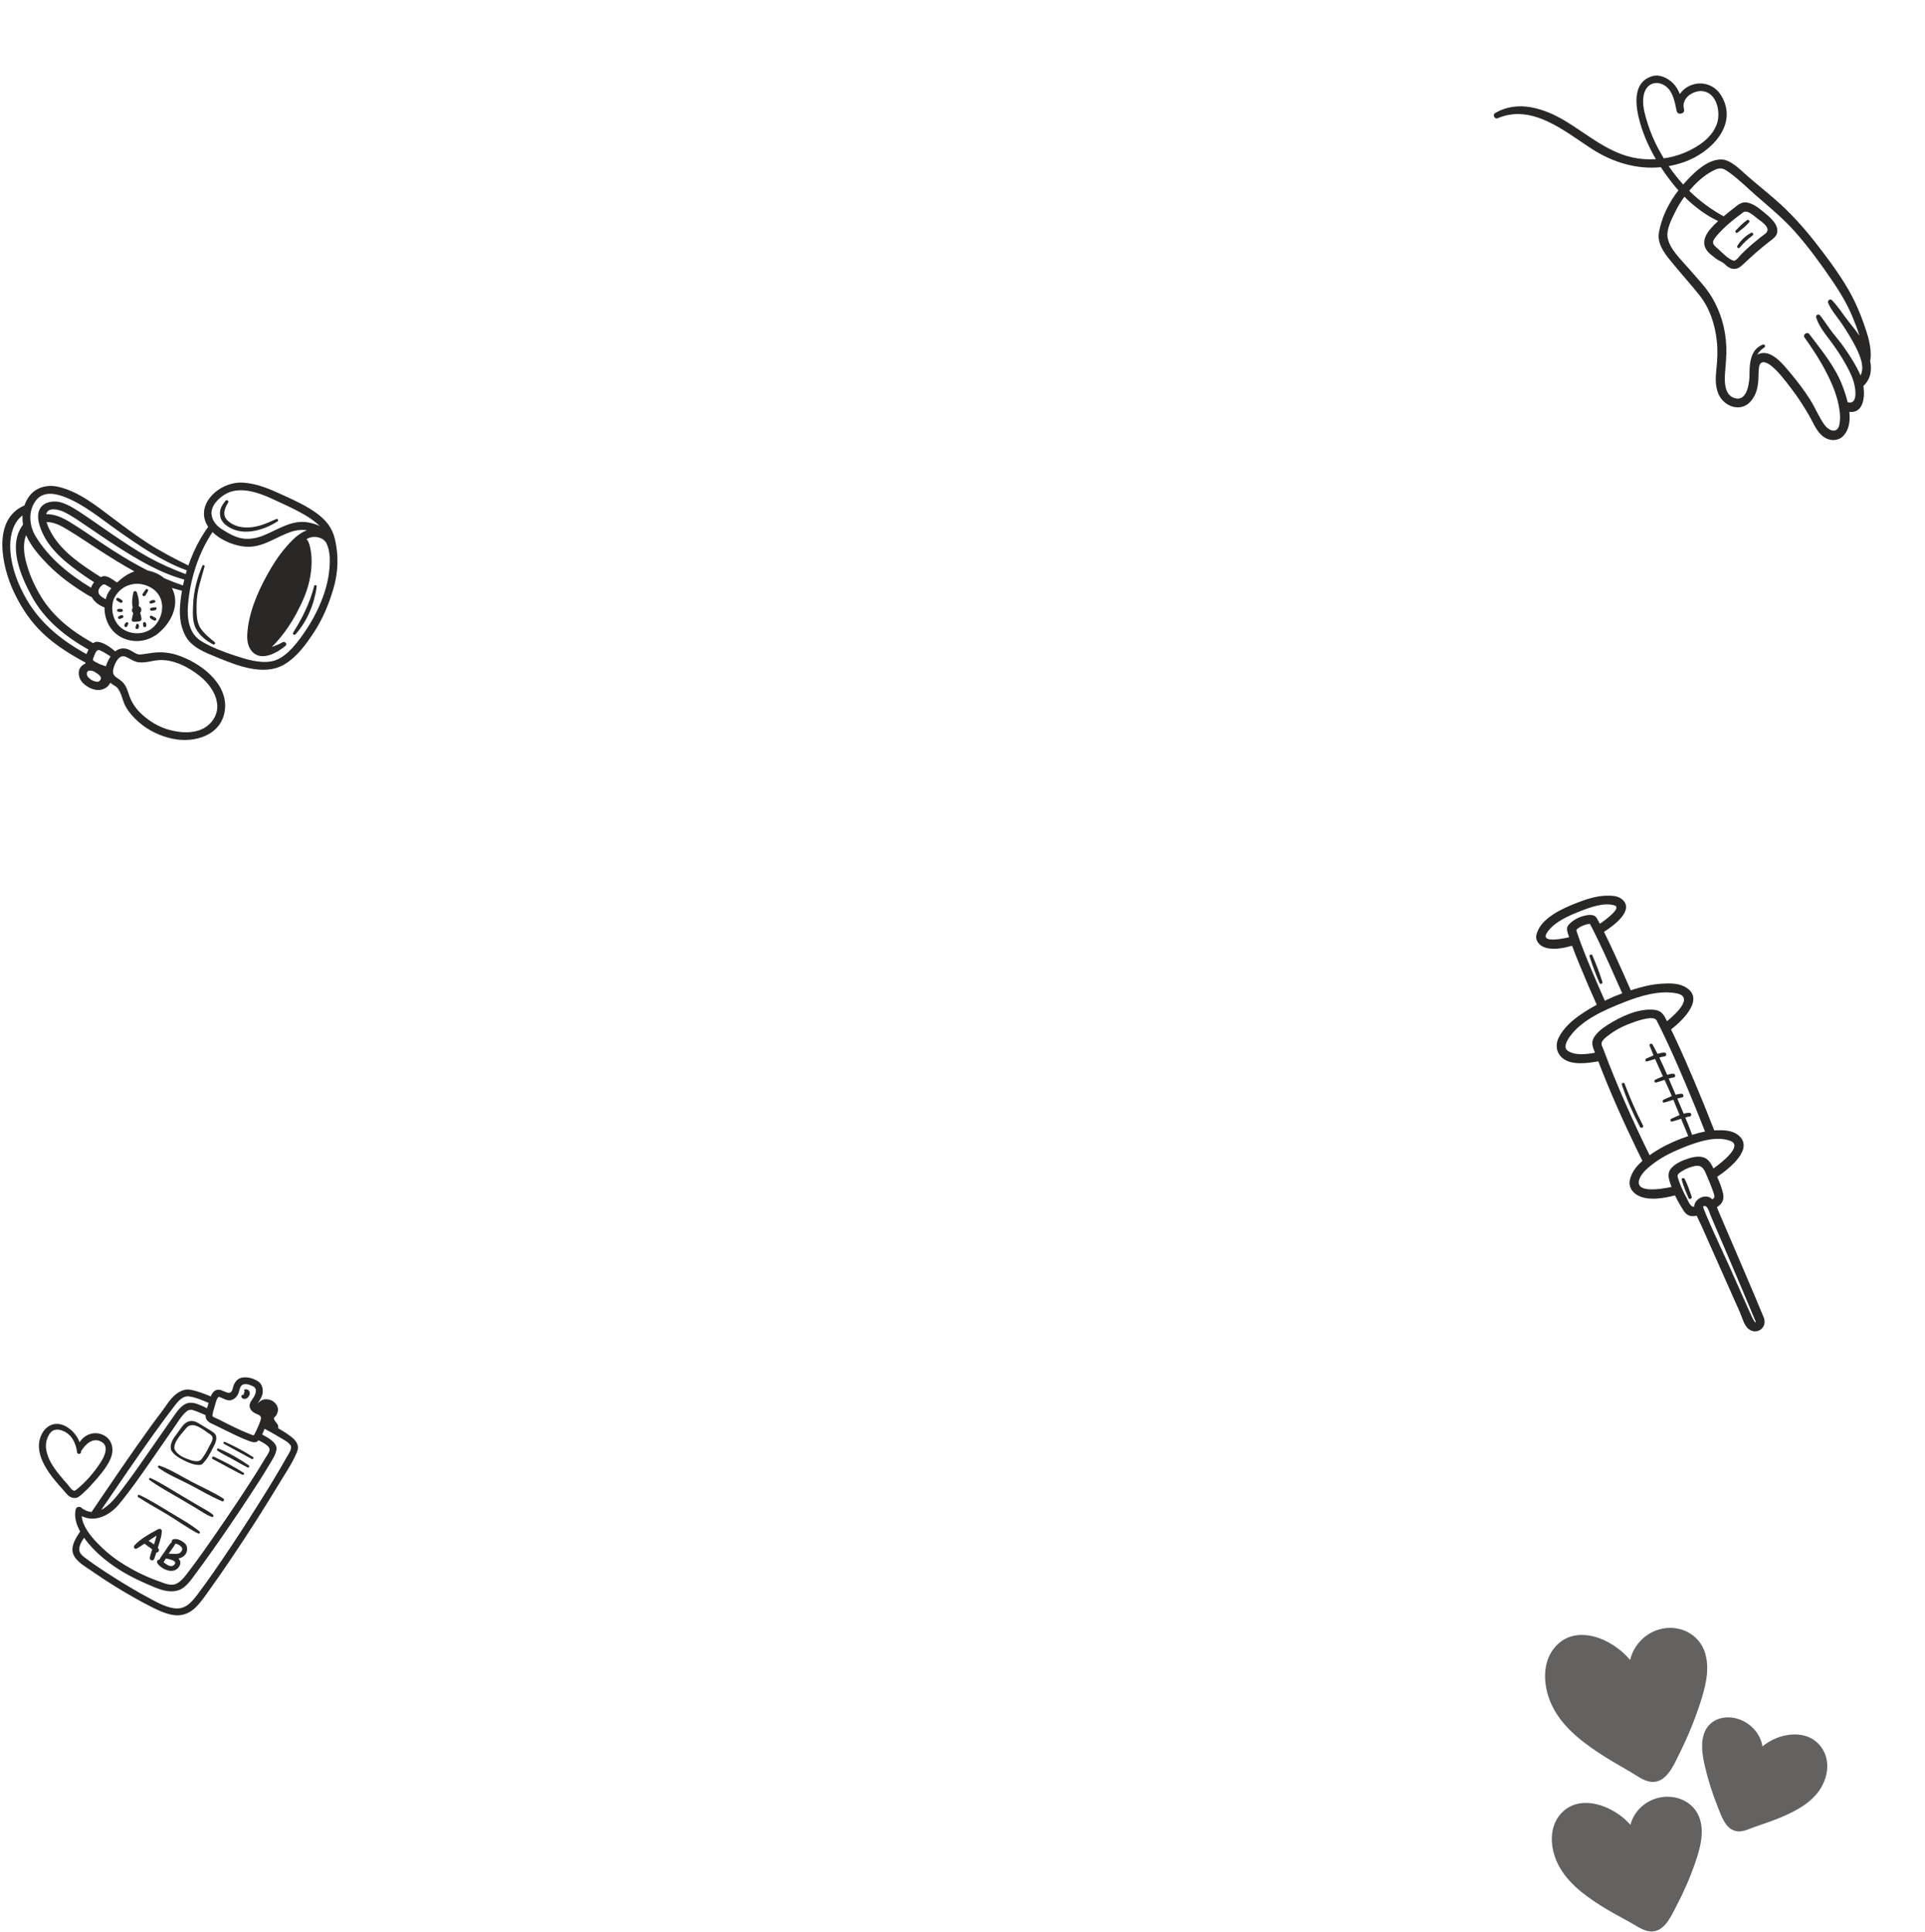<svg width="1140" height="1144" viewBox="0 0 1140 1144" fill="none" xmlns="http://www.w3.org/2000/svg">
<path d="M1078.72 1034.86C1070.42 1023.11 1053.21 1026.2 1043.75 1034.22C1042.8 1028.05 1038.49 1022.12 1032.15 1019.06C1023.4 1014.83 1013.21 1017.2 1009.65 1025.35C1006.77 1031.94 1008.2 1039.81 1009.88 1046.91C1011.72 1054.63 1014.19 1062.33 1017.19 1069.81C1018.95 1074.22 1021.15 1081.35 1026.12 1083.68C1030.73 1085.85 1034.96 1083.32 1038.95 1081.94C1044.23 1080.12 1049.52 1078.37 1054.63 1076.22C1063.98 1072.28 1073.25 1067.3 1078.4 1058.73C1082.49 1051.93 1084.02 1042.38 1078.72 1034.86Z" fill="#292827" fill-opacity="0.73"/>
<path d="M980.94 1064.96C973.133 1067.29 967.385 1073.45 965.569 1080.63C955.356 1069.06 935.465 1061.74 924.366 1074.04C917.268 1081.9 917.993 1093.63 922.028 1102.61C927.112 1113.92 937.457 1121.82 948.001 1128.49C953.776 1132.14 959.8 1135.33 965.804 1138.62C970.347 1141.11 975.033 1145.02 980.696 1143.4C986.808 1141.66 990.2 1133.61 992.779 1128.72C997.156 1120.42 1000.94 1111.74 1003.97 1102.91C1006.76 1094.79 1009.33 1085.69 1006.69 1077.21C1003.43 1066.73 991.711 1061.76 980.94 1064.96Z" fill="#292827" fill-opacity="0.73"/>
<path d="M1009.83 979.103C1006.3 967.122 993.631 961.435 981.984 965.102C973.54 967.759 967.326 974.807 965.362 983.014C954.316 969.785 932.805 961.418 920.803 975.474C913.127 984.463 913.911 997.877 918.274 1008.14C923.773 1021.08 934.96 1030.11 946.363 1037.73C952.608 1041.9 959.122 1045.56 965.615 1049.32C970.527 1052.16 975.596 1056.64 981.719 1054.79C988.33 1052.79 991.998 1043.59 994.786 1038C999.52 1028.5 1003.61 1018.58 1006.89 1008.49C1009.91 999.201 1012.69 988.798 1009.83 979.103Z" fill="#292827" fill-opacity="0.73"/>
<path d="M943.311 550.443C944.411 552.575 945.455 554.735 946.492 556.897C948.839 561.785 951.094 566.719 953.331 571.66C955.823 577.164 958.283 582.683 960.707 588.217C957.21 589.512 953.763 590.972 950.389 592.591C947.725 586.645 945.129 580.667 942.601 574.663C940.375 569.373 938.213 564.054 936.199 558.679C935.409 556.571 934.66 554.446 933.966 552.303C933.42 550.615 933.326 550.639 934.803 549.557C936.572 548.26 938.866 547.501 940.993 547.112C941.633 546.995 941.43 546.931 941.978 547.92C942.438 548.753 942.875 549.598 943.311 550.443ZM992.768 588.223C1003.32 590.236 992.801 600.197 987.204 604.747C986.928 604.196 986.66 603.64 986.38 603.09C984.676 599.736 982.927 598.224 979.062 597.933C969.832 597.236 959.76 602.068 952.179 606.847C949.115 608.778 945.944 611.183 943.992 614.291C942.06 617.369 943.349 620.384 944.586 623.431C939.294 624.367 932.714 625.197 928.396 622.209C925.563 620.249 928.148 615.988 929.518 614.045C936.721 603.824 950.585 597.914 961.771 593.522C971.203 589.818 982.524 586.27 992.768 588.223ZM998.581 642.654C1002.42 651.745 1006.16 660.889 1009.73 670.091C1007.15 670.571 1004.6 671.239 1002.1 672.025C1000.83 668.577 999.463 665.155 998.05 661.751C998.908 661.517 999.771 661.318 1000.64 661.179C1002.11 660.945 1001.75 658.901 1000.33 658.951C999.279 658.987 998.198 659.204 997.114 659.512C995.85 656.511 994.563 653.523 993.278 650.54C994.185 650.289 995.098 650.073 996.021 649.927C997.485 649.694 997.129 647.648 995.709 647.699C994.601 647.737 993.46 647.976 992.318 648.31C992.167 647.962 992.016 647.612 991.867 647.263C990.656 644.438 989.458 641.579 988.243 638.719C989.203 638.448 990.17 638.213 991.148 638.058C992.612 637.825 992.256 635.78 990.836 635.829C989.679 635.87 988.485 636.126 987.292 636.486C985.817 633.053 984.296 629.636 982.676 626.28C983.72 625.978 984.77 625.715 985.833 625.546C987.297 625.312 986.941 623.267 985.521 623.317C984.239 623.362 982.912 623.661 981.59 624.087C980.659 622.233 979.703 620.396 978.689 618.601C978.1 617.561 976.502 618.171 976.944 619.336C977.665 621.226 978.437 623.1 979.231 624.967C977.728 625.59 976.27 626.286 974.936 626.883C974.066 627.271 974.411 628.795 975.394 628.546C976.985 628.143 978.56 627.6 980.137 627.077C981.646 630.526 983.23 633.949 984.811 637.371C983.215 638.02 981.663 638.765 980.25 639.395C979.381 639.784 979.724 641.307 980.709 641.058C982.411 640.626 984.095 640.036 985.784 639.478C986.905 641.917 988.014 644.357 989.075 646.809C989.404 647.568 989.724 648.33 990.048 649.091C988.324 649.772 986.644 650.585 985.124 651.264C984.254 651.652 984.598 653.175 985.582 652.926C987.385 652.469 989.168 651.835 990.959 651.25C992.219 654.271 993.451 657.304 994.679 660.34C992.951 661.021 991.268 661.836 989.745 662.516C988.875 662.905 989.219 664.428 990.203 664.179C991.999 663.723 993.774 663.093 995.558 662.509C996.947 665.943 998.344 669.373 999.789 672.781C998.404 673.255 997.031 673.748 995.685 674.259C989.118 676.752 982.67 679.982 976.929 684.102C971.828 673.913 967.07 663.541 962.476 653.118C957.883 642.693 953.553 632.15 949.579 621.473C948.797 619.371 947.721 618.129 949.127 616.243C950.31 614.658 952.061 613.447 953.638 612.291C957.995 609.098 963.007 606.848 968.093 605.102C970.34 604.331 979.477 601.221 981.032 604.236C983.175 608.39 985.197 612.606 987.18 616.837C991.173 625.356 994.918 633.989 998.581 642.654ZM1024.8 675.659C1032.03 678.485 1020.58 687.753 1014.71 691.951C1013.71 689.78 1012.51 687.626 1010.6 686.266C1007.75 684.235 1003.47 684.945 1000.38 685.887C996.674 687.019 991.677 689.068 989.338 692.309C987.012 695.53 988.558 698.907 989.678 702.312C989.742 702.503 989.816 702.693 989.882 702.885C982.659 704.44 967.435 706.691 971.045 697.852C972.607 694.03 976.418 691.103 979.609 688.716C985.091 684.617 991.422 681.687 997.759 679.18C1005.5 676.117 1016.52 672.419 1024.8 675.659ZM1013.82 703.684C1014.21 704.712 1014.57 705.749 1014.92 706.789C1015.56 708.688 1015.37 709.366 1014.11 710.273C1013.93 710.092 1013.74 709.917 1013.54 709.754C1009.64 706.642 1003.35 710.115 1003.28 714.689C1000.89 714.722 999.836 711.227 998.761 709.299C997.137 706.385 995.749 703.368 994.6 700.237C994.183 699.102 993.787 697.893 993.475 696.723C993.047 695.12 996.068 693.573 996.957 693.048C998.977 691.857 1001.26 691.023 1003.54 690.535C1008.64 689.447 1009.59 693.522 1011.3 697.441C1012.2 699.497 1013.03 701.586 1013.82 703.684ZM1012.95 719.592C1014.24 722.617 1015.54 725.643 1016.83 728.669C1019.35 734.536 1021.85 740.406 1024.36 746.279C1029.47 758.275 1034.61 770.263 1039.6 782.316C1040.16 784.953 1037.92 780.776 1037.65 780.181C1037.03 778.838 1036.43 777.491 1035.82 776.146C1034.4 773.004 1033 769.856 1031.6 766.71C1029.01 760.891 1026.41 755.071 1023.83 749.249C1022.49 746.242 1007.83 714.906 1008.64 714.445C1011.17 713.021 1012.29 718.052 1012.95 719.592ZM916.168 552.267C920.552 545.624 929.888 541.912 936.952 539.164C942.439 537.029 950.156 534.345 956.117 536.164C960.472 537.493 951.701 544.127 947.473 547.041C946.864 545.906 946.242 544.78 945.583 543.672C944.051 541.092 940.495 541.745 938.097 542.343C934.603 543.215 931.218 545.06 928.849 547.793C927.197 549.7 928.401 552.332 929.045 554.377C929.112 554.589 929.185 554.8 929.253 555.013C924.238 556.197 912.107 558.42 916.168 552.267ZM949.907 551.812C955.664 548.153 968.545 538.714 960.297 532.321C957.753 530.349 953.999 530.337 950.961 530.425C945.035 530.596 939.086 532.606 933.618 534.733C925.3 537.97 912.058 543.834 909.867 553.675C909.07 557.257 911.838 560.094 914.984 561.117C919.997 562.746 925.894 561.461 930.998 560.067C932.419 563.943 933.983 567.771 935.541 571.583C938.757 579.451 942.131 587.261 945.614 595.016C942.377 596.762 939.227 598.661 936.199 600.732C930.985 604.296 925.932 608.749 923.076 614.476C920.971 618.698 921.633 623.411 925.233 626.512C930.462 631.017 940.037 629.655 946.533 628.498C953.223 646.042 960.905 663.225 969.058 680.131C970.239 682.58 971.437 685.023 972.657 687.454C969.186 690.508 966.132 694.293 965.192 698.881C964.237 703.54 967.526 707.226 971.658 708.703C977.921 710.942 985.547 709.519 991.944 707.896C993.438 711.036 995.223 714.078 997.048 716.932C999.114 720.165 1001.57 720.65 1004.76 719.883C1005.75 722.16 1006.98 724.403 1007.93 726.547C1009.78 730.727 1011.63 734.906 1013.48 739.084C1017.27 747.644 1021.07 756.2 1024.88 764.751C1026.68 768.793 1028.48 772.835 1030.29 776.872C1031.62 779.829 1032.82 784.898 1035.45 786.98C1040.01 790.6 1046.26 786.824 1044.77 781.053C1044.76 781.051 1044.76 781.05 1044.76 781.049C1044.73 780.834 1044.68 780.613 1044.58 780.386C1037.51 763.294 1030.18 746.311 1022.88 729.315C1021.2 725.389 1019.51 721.463 1017.82 717.538C1017.46 716.684 1017.13 715.782 1016.78 714.889C1020.06 712.774 1021.23 710.347 1020.34 706.471C1019.6 703.22 1018.27 700.015 1016.91 696.913C1024.34 691.921 1039.47 679.833 1029.07 671.954C1025.66 669.37 1020.78 669.225 1016.71 669.316C1016.2 669.328 1015.7 669.372 1015.19 669.404C1011.45 659.732 1007.53 650.132 1003.5 640.58C999.848 631.911 996.058 623.297 992.075 614.775C991.271 613.057 990.451 611.345 989.624 609.638C996.959 603.907 1010.19 590.908 997.59 584.253C993.585 582.136 988.403 582.256 984.028 582.53C977.828 582.919 971.686 584.479 965.759 586.443C962.595 579.21 959.373 572.001 956.074 564.827C954.069 560.465 952.035 556.116 949.907 551.812Z" fill="#292827"/>
<path d="M960.499 642.411C963.326 651.011 967.022 659.265 971.189 667.295C971.775 668.423 973.604 667.659 973.015 666.525C968.855 658.487 965.337 650.185 962.068 641.75C961.666 640.713 960.161 641.384 960.499 642.411Z" fill="#292827"/>
<path d="M941.379 566.497C943.056 571.747 945.019 577.069 947.257 582.107C947.737 583.187 949.257 582.495 948.917 581.408C947.271 576.147 945.235 570.853 943.027 565.802C942.557 564.728 941.034 565.417 941.379 566.497Z" fill="#292827"/>
<path d="M995.936 698.65C996.865 702.314 998.454 705.896 999.905 709.38C1000.42 710.622 1002.25 709.823 1001.81 708.578C1000.58 705.101 999.399 701.435 997.674 698.171C997.226 697.323 995.666 697.586 995.936 698.65Z" fill="#292827"/>
<path d="M169.675 863.112C168.623 865.015 167.536 866.897 166.441 868.775C160.512 878.943 154.245 888.919 147.9 898.832C140.844 909.859 133.628 920.79 126.139 931.528C123.082 935.911 119.968 940.257 116.734 944.51C113.079 949.315 109.452 953.31 102.957 952.372C97.478 951.582 92.075 948.359 87.281 945.793C80.685 942.263 74.264 938.4 67.933 934.418C62.276 930.861 56.68 927.179 51.312 923.2C49.356 921.749 46.855 920.078 46.921 917.366C46.976 915.075 48.395 912.725 49.789 910.653C50.325 911.409 50.872 912.137 51.42 912.825C55.487 917.933 60.415 922.363 65.681 926.197C72.09 930.864 79.156 934.62 86.418 937.767C92.305 940.318 99.524 943.967 105.989 941.602C110.521 939.943 113.537 934.983 116.311 931.292C119.471 927.086 122.533 922.805 125.571 918.51C132.863 908.199 139.964 897.75 146.916 887.206C151.326 880.518 155.704 873.795 159.793 866.904C161.34 864.298 163.192 861.559 163.702 858.545C164.426 854.275 158.584 851.326 155.225 849.498C155.695 848.488 156.11 847.458 156.525 846.516C156.582 846.385 156.642 846.249 156.701 846.115C159.79 847.76 162.85 849.456 165.837 851.283C167.774 852.466 170.821 853.938 172.071 855.941C173.277 857.876 170.662 861.329 169.675 863.112ZM48.442 897.825C56.241 901.767 65.043 897.348 70.497 890.761C76.786 883.164 82.457 875.037 88.113 866.966C92.936 860.083 97.626 853.106 102.464 846.233C104.851 842.841 107.05 838.857 110.171 836.097C111.623 834.813 112.932 834.571 114.662 835.159C117.078 835.98 119.424 837.037 121.784 838.024C121.728 838.917 121.845 839.795 122.334 840.627C123.418 842.468 125.903 843.237 127.731 844.164C129.752 845.187 131.79 846.178 133.828 847.166C138.128 849.251 142.448 851.467 146.936 853.12C148.622 853.719 151.188 854.823 152.757 853.296C152.878 853.178 152.986 853.045 153.1 852.918C155.467 854.134 159.566 856.141 159.65 858.322C159.711 859.895 157.674 862.506 156.88 863.869C154.566 867.84 152.102 871.723 149.626 875.594C142.949 886.037 136.022 896.322 128.987 906.525C122.924 915.317 116.818 924.113 110.258 932.544C108.559 934.727 106.759 936.828 104.184 937.968C100.951 939.4 96.813 937.386 93.806 936.32C85.702 933.448 77.979 929.534 70.803 924.808C65.83 921.532 61.412 917.732 57.31 913.429C53.73 909.674 48.752 903.616 48.442 897.825ZM91.18 848.993C95.272 843.261 99.496 837.613 103.764 832.013C105.593 829.614 108.425 826.534 111.765 826.921C115.721 827.378 119.782 829.22 123.513 830.757C123.191 831.815 122.9 832.882 122.629 833.951C119.416 832.454 115.67 830.411 112.324 830.708C108.144 831.08 105.229 835.285 103.066 838.371C98.748 844.528 94.447 850.693 90.177 856.883C84.515 865.089 78.805 873.268 72.812 881.237C69.545 885.582 65.111 891.535 59.959 894.13C70.242 879 80.554 863.883 91.18 848.993ZM129.922 827.229C131.947 827.925 134.536 829.801 136.81 829.164C138.537 828.679 139.671 827.748 140.633 826.236C142.211 823.757 141.392 819.837 145.286 819.638C146.775 819.562 148.274 820.273 149.607 820.836C152.572 822.088 151.524 825.207 150.313 827.288C149.301 829.026 147.344 830.942 147.887 833.189C148.3 834.895 149.347 835.957 150.851 836.805C152.498 837.736 155.095 838.015 154.472 840.419C153.912 842.583 152.939 844.674 152.018 846.702C151.598 847.626 151.148 848.537 150.669 849.432C150.119 850.459 149.209 849.647 148.223 849.292C141.855 846.927 135.7 843.687 129.648 840.62C128.771 840.176 125.778 839.056 125.807 838.498C125.903 836.658 126.578 834.769 127.086 833.014C127.329 832.17 128.523 826.748 129.922 827.229ZM172.458 850.847C170.077 848.993 167.48 847.379 164.818 845.877C164.872 845.112 164.803 844.336 164.449 843.636C164.015 842.781 161.468 840.304 162.412 839.457C164.276 837.786 165.338 834.921 164.078 832.529C162.737 829.982 160.497 828.683 157.629 828.642C155.338 828.61 153.937 829.724 152.626 831.076C153.653 829.476 154.607 828.043 155.242 826.227C156.151 823.627 155.477 819.729 153.021 818.143C150.149 816.287 146.711 815.193 143.303 815.823C139.974 816.438 138.505 819.352 137.792 822.323C136.595 827.313 132.982 823.333 129.839 822.991C127.137 822.696 125.767 824.698 124.854 826.937C120.857 825.332 116.713 823.628 112.466 822.945C109.335 822.441 106.347 823.921 103.954 825.848C100.605 828.546 98.305 832.655 95.731 836.033C93.735 838.652 91.748 841.269 89.818 843.937C77.647 860.758 66.023 877.985 54.371 895.166C54.317 895.244 54.284 895.322 54.244 895.401C52.199 895.251 50.081 894.429 47.909 892.675C46.934 891.888 45.171 892.493 44.872 893.705C43.769 898.166 45.189 902.808 47.45 906.927C44.926 910.769 41.561 915.796 43.434 920.45C45.209 924.861 50.441 927.644 54.169 930.225C64.848 937.621 76.013 944.491 87.537 950.491C91.988 952.808 96.579 955.13 101.514 956.197C107.165 957.42 112.09 955.717 116.115 951.641C119.679 948.031 122.567 943.533 125.52 939.427C129.048 934.522 132.472 929.543 135.86 924.541C146.345 909.053 156.456 893.291 166.109 877.27C169.526 871.601 173.534 865.767 175.968 859.583C177.456 855.806 175.227 853.001 172.458 850.847Z" fill="#292827"/>
<path d="M144.975 828.421C146.134 828.343 146.886 827.657 147.438 826.678C148.014 825.654 148.158 824.598 147.462 823.599C146.918 822.818 145.823 822.528 144.956 822.834C144.388 823.034 144.479 823.903 144.978 824.118C144.87 824.226 144.769 824.343 144.676 824.468C144.377 824.867 144.294 825.464 144.381 826.015C144.327 826.002 144.27 825.988 144.223 825.979C144.02 825.944 143.58 826.031 143.567 826.034C143.206 826.104 142.985 826.411 142.943 826.759C142.804 827.908 143.976 828.488 144.975 828.421Z" fill="#292827"/>
<path d="M110.274 845.731C114.134 840.909 120.902 847.099 124.603 849.537C127.485 851.435 124.863 854.536 123.788 856.765C122.562 859.312 121.147 861.714 119.467 863.987C117.552 866.577 113.084 864.756 110.671 863.865C107.863 862.829 104.502 860.948 103.318 858.084C102.576 853.885 107.837 848.774 110.274 845.731ZM101.389 858.82C102.966 861.649 106.216 863.48 109.024 864.875C111.845 866.277 115.539 867.881 118.767 867.462C119.845 867.322 120.73 865.999 121.36 865.263C123.017 863.325 124.237 861.039 125.387 858.78C126.686 856.227 129.029 852.678 127.727 849.788C127.262 848.756 126.025 847.994 125.119 847.408C123.091 846.095 120.976 844.897 118.924 843.62C116.348 842.018 113.922 840.643 110.937 842.073C108.378 843.3 106.532 846.715 104.863 848.874C102.865 851.456 100.333 855.019 101.263 858.409C101.272 858.541 101.31 858.678 101.389 858.82Z" fill="#292827"/>
<path d="M132.584 855C138.084 857.973 143.542 861.04 149.061 863.975C149.824 864.381 150.58 863.33 149.827 862.839C144.559 859.41 138.874 856.445 133.153 853.849C132.49 853.549 131.945 854.654 132.584 855Z" fill="#292827"/>
<path d="M128.794 859.08C131.569 860.979 134.679 862.435 137.619 864.065C140.634 865.739 143.601 867.525 146.71 869.022C147.446 869.377 147.962 868.205 147.329 867.768C141.908 864.028 135.537 860.262 129.395 857.864C128.661 857.577 128.167 858.652 128.794 859.08Z" fill="#292827"/>
<path d="M125.918 864C131.778 867.078 137.553 870.384 143.478 873.327C144.251 873.711 145.02 872.684 144.252 872.181C138.691 868.532 132.598 865.48 126.602 862.614C125.811 862.236 125.143 863.594 125.918 864Z" fill="#292827"/>
<path d="M93.844 869.2C99.421 873.274 106.329 876.055 112.446 879.249C118.731 882.529 124.974 886.298 131.521 889.022C132.459 889.412 133.142 887.971 132.303 887.438C126.396 883.684 119.807 880.769 113.596 877.543C107.393 874.32 101.088 870.209 94.463 867.946C93.692 867.682 93.209 868.737 93.844 869.2Z" fill="#292827"/>
<path d="M88.534 876.436C94.259 880.6 100.666 883.98 106.755 887.58C109.822 889.393 112.889 891.206 115.956 893.019C119.024 894.832 122.113 897.13 125.482 898.321C126.121 898.547 126.825 897.649 126.263 897.151C123.872 895.029 120.837 893.594 118.091 891.972C114.682 889.96 111.274 887.947 107.865 885.934C101.709 882.298 95.595 878.294 89.119 875.252C88.412 874.92 87.953 876.014 88.534 876.436Z" fill="#292827"/>
<path d="M81.827 886.556C87.593 890.35 93.73 893.62 99.633 897.198C105.512 900.76 111.192 904.972 117.315 908.088C118.141 908.508 118.848 907.49 118.122 906.89C112.853 902.535 106.537 899.153 100.708 895.604C94.764 891.985 88.771 888.225 82.467 885.261C81.709 884.905 81.157 886.115 81.827 886.556Z" fill="#292827"/>
<path d="M90.68 914.24C89.842 913.611 88.929 912.973 87.966 912.477C89.518 911.406 91.084 910.351 92.699 909.365C92.351 911.129 91.801 912.88 91.199 914.623C91.022 914.493 90.847 914.365 90.68 914.24ZM93.465 916.573C93.687 915.83 93.909 915.087 94.138 914.349C94.91 911.866 95.72 909.427 95.853 906.815C95.904 905.79 94.771 904.977 93.831 905.484C89.028 908.073 83.386 911.067 79.654 915.119C78.809 916.037 79.706 917.798 80.96 917.071C82.536 916.158 84.052 915.156 85.554 914.132C86.805 915.169 88.222 916.014 89.504 917.012C89.701 917.166 89.917 917.377 90.146 917.61C89.599 919.168 89.085 920.721 88.716 922.27C88.31 923.977 90.673 924.818 91.321 923.146C91.801 921.91 92.216 920.646 92.612 919.374C92.744 919.388 92.876 919.388 93.009 919.362C93.895 919.183 94.415 918.15 93.992 917.339C93.851 917.069 93.668 916.817 93.465 916.573Z" fill="#292827"/>
<path d="M106.77 919.424C105.704 920.38 103.985 920.168 102.67 920.15C101.741 920.138 100.79 920.196 99.885 920.037C101.222 918.058 102.813 916.167 103.934 914.074C106.557 914.822 109.632 916.856 106.77 919.424ZM103.135 926.667C101.366 928.475 98.904 926.687 96.86 925.169C97.352 924.473 97.79 923.691 98.212 922.908C100.817 923.437 105.422 924.329 103.135 926.667ZM109.827 914.329C108.27 912.61 104.955 910.789 102.6 911.553C101.861 911.792 101.595 912.482 101.778 913.042C100.042 914.811 98.699 917.063 97.351 919.103C96.527 920.35 95.136 922.009 94.391 923.629C93.248 923.383 92.63 924.931 93.258 925.808C95.94 929.556 102.911 932.562 106.05 927.754C107.299 925.842 106.88 924.186 105.669 922.923C107.197 922.642 108.547 921.995 109.733 920.575C111.066 918.979 111.272 915.926 109.827 914.329Z" fill="#292827"/>
<path d="M48.026 859.898C48.446 853.721 44.361 847.673 39.102 844.725C32.593 841.077 26.357 844.351 23.944 851.051C21.257 858.51 25.043 866.337 29.238 872.351C31.57 875.692 34.257 878.796 36.994 881.807C39.329 884.376 40.952 887.425 44.838 887.071C46.531 886.916 48.389 884.924 49.571 883.869C51.817 881.862 53.871 879.631 55.866 877.379C59.44 873.343 63.109 869.025 65.353 864.077C68.182 857.841 66.11 850.915 59.147 849.058C52.781 847.362 46.349 852.189 45.526 858.498C45.348 859.862 47.335 860.456 48.038 859.342C50.673 855.167 55.018 850.874 60.205 853.901C64.633 856.484 61.931 862.307 59.881 865.545C55.952 871.751 50.681 877.934 44.864 882.451C43.073 883.841 41.229 880.364 40.093 879.102C38.254 877.059 36.461 874.989 34.746 872.839C31.249 868.454 28.156 863.744 27.313 858.098C26.861 855.073 27.601 851.88 29.206 849.308C31.074 846.317 33.86 846.082 36.926 847.208C42.449 849.237 44.982 854.626 45.675 860.074C45.85 861.444 47.937 861.208 48.026 859.898Z" fill="#292827"/>
<path d="M100.878 432.383C94.188 430.698 88.144 427.02 83.207 422.251C80.261 419.404 77.923 415.834 76.573 411.97C75.363 408.506 74.598 405.31 71.527 403.023C71.393 402.877 71.243 402.737 71.061 402.614C68.034 400.571 66.145 399.746 67.222 395.733C68.05 392.65 70.515 387.239 74.455 388.936C77.019 390.041 79.133 391.77 81.973 392.18C85.953 392.757 90.42 391.076 94.433 390.884C102.877 390.479 111.687 395.057 118.109 400.169C123.439 404.411 128.105 410.42 128.65 417.417C129.132 423.606 125.086 429.292 119.594 431.796C113.769 434.453 106.916 433.902 100.878 432.383ZM53.801 397.134C54.437 397.204 55.067 397.398 55.683 397.647C57.413 398.767 60.366 400.328 59.668 402.154C59.44 402.752 59.037 403.237 58.539 403.592C57.244 403.965 55.601 403.403 54.096 402.647C53.53 402.237 52.997 401.781 52.499 401.325C50.8 399.77 50.93 396.817 53.801 397.134ZM55.382 389.411C56.248 387.574 56.852 384.033 59.355 385.176C61.492 386.152 63.496 387.466 65.486 388.729C64.436 390.264 63.588 392.032 62.955 393.815C62.864 394.07 62.778 394.333 62.697 394.601C61.572 394.136 60.338 393.833 59.249 393.367C58.323 392.97 57.434 392.492 56.548 392.015C55.08 391.225 54.634 390.994 55.382 389.411ZM14.088 351.972C9.432 343.061 6.107 333.385 6.053 323.246C6.019 316.739 7.947 309.167 13.362 305.213C13.252 307.041 13.351 308.886 13.642 310.701C4.33 322.907 12.368 341.266 18.683 352.943C26.338 367.097 38.622 376.91 52.393 384.69C51.974 385.575 51.606 386.46 51.249 387.213C51.227 387.259 51.21 387.303 51.188 387.349C35.554 378.727 22.464 368.003 14.088 351.972ZM38.808 294.487C50.124 299.019 59.856 307.275 69.739 314.212C82.484 323.157 95.727 332.295 110.44 337.703C110.51 337.729 110.578 337.741 110.646 337.755C110.419 338.499 110.204 339.248 109.995 339.997C102.438 337.152 95.171 333.986 88.052 330.073C80.633 325.996 73.617 321.258 66.617 316.512C60.709 312.508 54.926 308.318 48.978 304.374C45.09 301.795 41.074 299.125 36.611 297.652C32.647 296.343 26.889 296.806 24.227 300.382C21.416 304.159 22.688 309.411 24.227 313.429C28.819 325.411 39.662 333.782 49.857 340.888C51.784 342.23 53.754 343.51 55.731 344.778C55.132 345.491 54.613 346.285 54.204 347.187C54.074 347.473 53.971 347.757 53.879 348.039C41.022 340.258 28.923 330.521 21.059 317.536C17.09 310.982 16.544 301.723 21.834 295.719C26.242 290.716 33.415 292.328 38.808 294.487ZM125.295 302.978C125.718 298.746 129.497 295.173 132.858 292.995C141.441 287.434 153.173 291.664 161.499 295.536C167.75 298.442 174.059 301.21 180.039 304.659C183.12 306.436 186.049 308.446 188.668 310.86C188.912 311.084 189.139 311.313 189.359 311.543C187.152 310.461 184.736 309.757 182.382 309.349C172.844 307.695 164.712 313.548 156.347 316.976C152.442 318.576 148.21 319.507 143.995 318.937C139.271 318.3 134.992 315.675 131.052 313.162C127.617 310.972 124.872 307.209 125.295 302.978ZM178.955 376.389C174.64 382.389 168.339 390.358 160.575 391.677C153.451 392.886 145.643 390.378 138.951 388.186C132.338 386.02 125.468 383.405 119.469 379.851C111.823 375.321 110.685 366.273 111.339 358.205C112.55 343.261 117.452 327.572 125.876 315.079C131.169 320.315 139.917 323.803 147.186 323.794C156.318 323.783 163.853 317.84 172.154 314.992C175.336 313.9 178.626 313.558 181.799 314.032C176.764 315.725 172.512 320.335 169.209 324.161C164.894 329.158 161.31 334.813 158.131 340.584C152.328 351.122 147.166 363.279 146.441 375.427C146.22 379.128 146.75 383.143 149.376 385.941C154.976 391.911 164.367 386.448 169.121 382.396C170.362 381.339 168.659 379.574 167.372 380.308C165.905 381.144 163.483 382.351 160.949 383.127C167.054 377.194 174.552 367.217 180.255 353.373C184.948 341.98 185.439 330.479 183.363 322.956C182.984 321.583 182.428 320.176 181.583 319.255C181.591 319.25 181.598 319.245 181.606 319.24C184.152 317.624 187.623 317.586 190.311 318.865C191.485 319.424 192.379 320.252 193.069 321.243C194.39 323.701 195.023 326.574 195.226 329.412C195.234 329.541 195.246 329.67 195.252 329.8C195.258 329.9 195.261 330 195.266 330.099C195.286 330.562 195.297 331.025 195.303 331.489C195.306 332.008 195.301 332.523 195.28 333.028C195.277 333.111 195.287 333.186 195.296 333.264C194.965 348.678 187.62 364.34 178.955 376.389ZM97.235 342.401C94.513 340.101 91.171 338.587 87.663 337.929C77.928 333.025 68.637 327.297 59.453 321.093C53.438 317.03 47.472 312.866 41.257 309.111C36.703 306.362 32.609 304.498 27.372 304.47C27.431 304.253 27.498 304.037 27.584 303.829C29.101 300.14 35.153 301.881 37.818 303.147C42.328 305.287 46.469 308.254 50.599 311.03C56.595 315.061 62.512 319.213 68.596 323.112C81 331.062 94.726 339.351 109.146 343.234C108.866 344.386 108.6 345.541 108.361 346.704C104.569 345.405 100.865 343.964 97.235 342.401ZM72.259 372.201C66.892 368.296 65.138 360.437 67.523 354.381C67.576 354.3 67.635 354.227 67.681 354.133C71.947 345.696 81.989 343.349 89.843 348.258C98.109 353.425 97.576 364.382 91.383 370.876C91.166 371.104 90.934 371.31 90.703 371.518C90.371 371.786 90.037 372.045 89.701 372.29C89.57 372.384 89.461 372.487 89.359 372.593C84.343 376.024 77.155 375.763 72.259 372.201ZM79.606 338.383C75.728 339.649 72.217 342.261 69.301 344.98C67.135 343.576 63.355 340.265 60.492 341.424C60.222 341.533 59.962 341.655 59.702 341.778C49.084 335.015 37.132 327.273 30.705 316.152C29.648 314.324 28.254 311.732 27.565 309.145C32.396 309.209 36.033 311.285 40.249 313.816C46.63 317.647 52.744 321.917 59.017 325.919C65.635 330.14 72.498 334.487 79.606 338.383ZM58.311 349.661C58.476 348.464 60.692 345.329 62.3 346.209C63.531 346.882 64.717 347.638 65.926 348.352C65.021 349.45 64.226 350.651 63.571 351.948C63.443 352.201 63.377 352.447 63.339 352.687C63.046 353.404 62.792 354.136 62.589 354.882C60.374 353.591 57.938 352.378 58.311 349.661ZM133.205 420.25C135.029 404.182 117.815 391.924 104.438 387.749C99.928 386.342 95.253 385.978 90.582 386.549C88.12 386.849 85.689 387.328 83.219 387.583C81.184 387.794 79.08 386.125 77.389 385.201C73.749 383.212 70.672 383.82 68.228 385.729C65.478 383.388 62.09 380.896 58.546 380.148C57.152 379.853 56.046 380.183 55.136 380.856C42.775 373.94 31.7 365.486 24.233 353.209C20.238 346.641 17.05 339.419 15.229 331.946C14.078 327.225 13.595 321.559 15.442 316.879C15.504 317.022 15.559 317.168 15.623 317.31C18.61 323.854 23.761 329.675 28.777 334.733C35.389 341.398 43.105 346.941 51.089 351.837C51.837 352.292 52.589 352.74 53.346 353.18C53.676 353.375 53.999 353.478 54.306 353.507C55.717 356.378 58.815 358.634 61.906 359.714C61.772 366.246 64.711 372.871 70.305 376.49C76.913 380.765 85.217 380.566 91.571 376.538C91.782 376.466 91.995 376.368 92.21 376.212C101.085 369.771 107.041 358.293 101.817 348.176C103.784 348.796 105.77 349.335 107.77 349.806C107.428 351.772 107.143 353.748 106.914 355.733C106.09 362.889 106.328 369.883 109.744 376.398C113.408 383.383 121.466 386.371 128.338 389.199C140.228 394.09 156.366 400.653 168.493 393.403C175.77 389.053 181.094 381.739 185.694 374.802C191.064 366.703 194.77 357.741 197.492 348.44C200.283 338.902 200.635 329.156 198.38 319.47C196.68 312.17 192.799 307.676 186.786 303.411C180.829 299.186 174.053 296.146 167.435 293.125C159.808 289.643 152.362 286.305 143.864 285.8C129.892 284.968 114.688 299.11 123.288 311.98C118.233 319.009 114.349 326.749 111.574 334.888C111.551 334.875 111.534 334.859 111.51 334.847C103.208 330.753 95.114 326.572 87.331 321.535C80.286 316.974 73.592 311.944 66.886 306.906C57.101 299.557 46.538 290.954 34.319 288.24C27.707 286.771 20.788 288.686 16.869 294.474C15.849 295.98 15.07 297.611 14.496 299.31C-4.995 307.616 1.179 335.597 8.064 350.273C11.834 358.306 16.498 365.715 22.578 372.206C30.234 380.38 39.892 386.54 49.659 391.864C49.908 392 50.15 392.073 50.386 392.117C50.456 392.392 50.558 392.659 50.683 392.922C49.709 393.28 48.796 393.871 47.994 394.779C45.676 397.399 46.58 401.697 48.742 404.071C51.359 406.941 55.991 409.329 59.967 408.433C62.463 407.87 64.338 406.393 65.292 404.307C66.421 405.188 67.69 405.925 68.874 406.725C68.884 406.732 68.894 406.735 68.903 406.741C71.817 409.429 72.319 414.296 74.097 417.767C76.066 421.611 79.084 424.924 82.32 427.738C88.025 432.701 95.019 435.98 102.395 437.508C115.372 440.196 131.489 435.35 133.205 420.25Z" fill="#292827"/>
<path d="M81.223 363.787C81.236 363.888 81.25 363.989 81.268 364.091C81.205 364.086 81.141 364.087 81.08 364.093C81.106 363.993 81.13 363.895 81.156 363.795C81.178 363.793 81.201 363.789 81.223 363.787ZM83.616 367.244C83.98 366.563 83.686 365.727 83.556 365.02C83.429 364.326 83.295 363.595 82.981 362.957C83.694 362.167 83.992 360.89 83.385 359.944C83.079 359.467 82.643 359.132 82.149 358.943C82.555 356.23 81.915 353.294 81.017 350.77C80.678 349.815 79.205 349.796 78.985 350.851C78.462 353.369 77.809 357.011 78.618 359.781C78.304 360.253 78.119 360.835 78.12 361.341C78.122 362.05 78.43 362.627 78.909 363.05C78.605 364.315 78.317 365.588 78.041 366.857C77.881 367.591 78.445 368.211 79.169 368.22C80.017 368.231 80.85 368.182 81.691 368.073C82.365 367.986 83.253 367.926 83.616 367.244Z" fill="#292827"/>
<path d="M88.739 365.586C88.911 366.21 89.553 366.54 90.071 366.856C90.599 367.177 91.165 367.496 91.79 367.526C92.549 367.563 92.84 366.526 92.329 366.06C91.934 365.699 91.382 365.525 90.92 365.26C90.424 364.976 90.035 364.601 89.433 364.594C88.92 364.588 88.613 365.131 88.739 365.586Z" fill="#292827"/>
<path d="M75.309 370.923C75.497 370.637 75.492 370.427 75.645 370.161C75.788 369.912 75.965 369.669 75.989 369.381C76.124 368.866 75.672 368.298 75.103 368.497C75.088 368.503 75.073 368.508 75.058 368.513C74.656 368.576 74.338 368.864 74.1 369.22C73.854 369.589 73.595 370.093 73.652 370.546C73.766 371.439 74.818 371.669 75.309 370.923Z" fill="#292827"/>
<path d="M72.562 355.924C72.387 355.33 71.789 355.079 71.3 354.775C70.863 354.502 70.363 354.132 69.848 354.051C69.181 353.945 68.48 354.679 68.953 355.318C69.293 355.78 69.812 356.038 70.291 356.34C70.511 356.479 70.738 356.608 70.963 356.741C71.332 356.959 71.619 357.01 72.042 356.93C72.478 356.848 72.673 356.302 72.562 355.924Z" fill="#292827"/>
<path d="M84.578 351.533C84.488 351.626 84.413 351.738 84.369 351.888C84.204 352.436 84.597 352.85 85.079 353.007C85.364 353.1 85.768 352.971 85.953 352.738C86.313 352.288 86.606 351.768 86.906 351.276C87.222 350.758 87.559 350.255 87.699 349.656C87.836 349.076 87.125 348.481 86.604 348.882C86.109 349.264 85.786 349.754 85.437 350.266C85.158 350.676 84.83 351.096 84.578 351.533Z" fill="#292827"/>
<path d="M88.744 356.099C88.419 356.531 88.496 357.328 89.151 357.421C89.615 357.487 89.969 357.347 90.402 357.212C90.831 357.078 91.241 356.969 91.643 356.762C92.237 356.457 92.025 355.486 91.404 355.371C90.918 355.28 90.467 355.344 89.99 355.459C89.548 355.566 89.027 355.722 88.744 356.099Z" fill="#292827"/>
<path d="M89.18 360.173C88.72 360.471 88.696 361.258 89.234 361.501C89.803 361.756 90.327 361.677 90.922 361.569C91.449 361.473 92.004 361.376 92.427 361.026C92.871 360.663 92.925 359.738 92.191 359.644C91.677 359.579 91.219 359.676 90.715 359.774C90.179 359.878 89.655 359.868 89.18 360.173Z" fill="#292827"/>
<path d="M84.688 369.297C84.68 369.582 84.728 369.847 84.755 370.129C84.795 370.54 84.784 370.914 85.144 371.199C85.422 371.42 85.873 371.541 86.183 371.291C86.614 370.945 86.698 370.582 86.651 370.053C86.611 369.594 86.518 369.192 86.28 368.797C85.81 368.019 84.708 368.479 84.688 369.297Z" fill="#292827"/>
<path d="M82.279 371.144C82.373 370.567 82.314 370.037 81.911 369.591C81.574 369.219 80.966 369.402 80.743 369.789C80.575 370.082 80.551 370.404 80.489 370.727C80.459 370.877 80.407 371.021 80.354 371.164C80.251 371.436 80.265 371.663 80.319 371.947C80.43 372.536 81.151 372.619 81.584 372.404C82.043 372.176 82.203 371.613 82.279 371.144Z" fill="#292827"/>
<path d="M72.499 360.907C72.142 360.499 71.564 360.565 71.071 360.55C70.601 360.535 70.096 360.489 69.693 360.776C69.301 361.056 69.161 361.698 69.583 362.035C70.009 362.376 70.48 362.385 71.004 362.399C71.572 362.412 72.112 362.493 72.544 362.045C72.873 361.705 72.783 361.231 72.499 360.907Z" fill="#292827"/>
<path d="M72.473 365.991C72.934 365.878 73.174 365.327 73.037 364.898C72.88 364.407 72.409 364.244 71.944 364.334C71.261 364.466 70.315 364.732 69.981 365.399C69.698 365.957 70.109 366.59 70.727 366.586C71.055 366.584 71.298 366.427 71.587 366.299C71.876 366.17 72.166 366.067 72.473 365.991Z" fill="#292827"/>
<path d="M164.349 308.767C165.087 308.291 164.521 306.954 163.676 307.335C157.165 310.27 151.177 313.016 143.818 312.237C140.561 311.893 137.361 310.617 134.939 308.407C131.394 305.174 132.968 300.944 135.135 297.564C135.708 296.67 134.299 295.688 133.629 296.496C131.142 299.494 129.612 302.164 130.517 306.135C131.355 309.818 135.063 312.241 138.312 313.526C146.709 316.845 157.136 313.424 164.349 308.767Z" fill="#292827"/>
<path d="M127.132 380.296C124.122 377.794 120.96 375.325 118.772 372.036C116.075 367.982 116.401 362.038 116.458 357.356C116.553 349.658 119.179 342.845 121.157 335.509C121.366 334.737 120.151 334.263 119.833 335.013C116.676 342.438 114.659 350.237 114.354 358.306C114.181 362.887 113.825 368.378 116.178 372.531C118.509 376.643 122.089 379.409 126.206 381.6C127.004 382.023 127.848 380.89 127.132 380.296Z" fill="#292827"/>
<path d="M186.049 347.044C183.442 357.136 179.127 365.907 173.575 374.67C173.038 375.518 174.333 376.39 174.982 375.668C181.902 367.972 186.187 357.589 187.537 347.391C187.664 346.429 186.298 346.076 186.049 347.044Z" fill="#292827"/>
<path d="M1016.08 146.185C1013.63 144.024 1014.26 142.619 1016.11 140.273C1018.34 137.438 1020.99 134.942 1023.69 132.568C1026.45 130.147 1029.4 127.889 1032.37 125.731C1034.81 123.956 1039.01 128.13 1040.86 129.507C1043.52 131.487 1049.58 135.341 1045.22 138.556C1041.72 141.141 1038.4 143.896 1035.16 146.808C1033.92 147.932 1032.71 149.096 1031.5 150.259C1030.61 151.111 1028.08 154.813 1026.6 154.365C1022.79 153.205 1019.15 148.654 1016.08 146.185ZM1002.7 110.34C1006.33 106.465 1010.85 102.698 1015.71 100.495C1019.52 98.769 1021.44 100.212 1024.49 102.439C1030.03 106.479 1034.89 111.369 1040.05 115.866C1048.12 122.905 1056.11 129.432 1063.25 137.505C1071.07 146.345 1078.03 155.927 1084.69 165.658C1089.51 172.714 1093.71 179.61 1097.01 187.518C1098.52 191.127 1100.02 194.923 1101.17 198.806C1099.24 195.911 1097 193.219 1094.84 190.5C1091.52 186.316 1088.57 181.474 1084.81 177.701C1083.81 176.698 1082.12 178.052 1082.61 179.274C1084.16 183.123 1087.01 186.444 1089.4 189.803C1091.73 193.073 1093.93 196.482 1095.93 199.958C1099 205.283 1105.33 215.926 1101.81 222.332C1099.26 216.392 1095.61 210.759 1091.91 205.504C1089.89 202.632 1087.61 199.948 1085.43 197.194C1082.77 193.826 1080.53 190.155 1077.88 186.794C1076.94 185.602 1075.12 186.588 1075.56 188.026C1077.13 193.154 1080.76 197.565 1083.93 201.802C1087.23 206.216 1090.26 210.68 1092.95 215.5C1095.28 219.691 1097.59 224.178 1098.42 228.936C1099.07 232.61 1099.57 239.612 1094.21 238.217C1093.29 234.35 1091.98 230.684 1090.85 227.801C1086.5 216.726 1078.62 207.327 1071.54 197.921C1070.19 196.129 1067.4 198.122 1068.71 199.951C1075.14 208.926 1081.03 218.266 1085.3 228.488C1087.34 233.38 1088.81 238.369 1089.46 243.637C1089.79 246.27 1089.82 248.856 1089.3 251.46C1088.21 256.924 1083.25 255.226 1080.76 251.957C1077.36 247.486 1075.16 241.769 1072.16 236.99C1068.7 231.466 1064.76 226.245 1060.57 221.254C1056.13 215.966 1048.42 205.751 1040.63 210.07C1041.59 208.422 1042.94 206.988 1044.89 205.727C1045.81 205.13 1045 203.681 1044 204.051C1039.4 205.76 1037.43 209.588 1036.59 214.18C1036.11 216.771 1036.06 219.464 1036.04 222.092C1036.04 222.536 1036.02 223.037 1036.01 223.562C1035.69 228.997 1033.9 238.263 1026.74 235.592C1021.39 233.594 1021.2 226.357 1021.53 221.725C1021.92 216.253 1022.52 210.913 1022.33 205.412C1021.97 194.972 1019.06 184.707 1013.65 175.769C1009.99 169.726 1004.76 164.498 1000.21 159.142C995.821 153.982 988.688 147.561 987.554 140.557C986.744 135.562 990.321 129.04 992.465 124.708C993.896 121.815 995.621 119.089 997.54 116.504C1003.37 122.348 1010.11 127.45 1017.5 130.914C1011.53 136.271 1005.09 143.641 1012.7 150.37C1013.85 151.301 1015 152.221 1016.18 153.125C1017.93 154.48 1020.38 155.167 1021.87 156.832C1023.03 158.127 1025.09 159.222 1026.84 159.237C1029.54 159.26 1031.03 157.685 1032.92 155.959C1035.4 153.683 1037.84 151.36 1040.39 149.153C1042.94 146.946 1045.58 144.829 1048.24 142.759C1050.03 141.367 1052.08 140.017 1052.48 137.596C1053.32 132.501 1047.55 128.164 1044.2 125.368C1041.25 122.905 1036.75 119.376 1032.62 119.91C1030.59 120.172 1028.86 121.646 1027.3 122.844C1025.08 124.554 1022.9 126.315 1020.76 128.117C1013.14 123.942 1006.34 118.862 1000.36 112.974C1001.12 112.079 1001.9 111.198 1002.7 110.34ZM980.163 84.31C977.965 79.716 976.219 74.92 974.818 70.029C973.406 65.102 972.157 59.57 973.925 54.581C975.957 48.849 981.785 47.627 986.412 51.026C990.751 54.215 991.834 60.417 992.845 65.326C992.848 65.325 992.85 65.325 992.854 65.324C992.895 65.515 992.923 65.707 992.974 65.897C993.621 68.366 997.88 67.4 997.342 64.907C997.292 64.675 997.241 64.441 997.19 64.207C995.725 58.021 1002.91 53.286 1008.41 53.984C1016.79 55.05 1019.01 66.419 1016.88 72.983C1014.14 81.44 1005.72 86.962 997.964 90.284C993.924 92.015 989.647 93.164 985.292 93.787C983.448 90.741 981.731 87.586 980.163 84.31ZM988.22 98.376C991.309 97.82 994.406 97.004 997.499 95.908C1013.25 90.322 1029.83 73.767 1019.23 56.436C1015.44 50.247 1008.01 47.841 1001.37 50.481C998.653 51.563 996.373 53.412 994.814 55.697C993.842 53.26 992.537 50.993 990.638 49.153C987.512 46.123 982.794 43.776 978.353 45.152C966.22 48.905 968.619 63.463 971.284 72.793C973.421 80.276 976.668 87.477 980.632 94.254C978.287 94.388 975.935 94.381 973.601 94.229C955.19 93.033 942.032 80.726 926.975 71.658C914.497 64.142 898.829 58.979 885.361 67.02C883.695 68.014 885.19 70.768 886.951 70.016C907.35 61.315 926.398 77.591 942.374 87.975C955.045 96.209 969.164 100.408 983.582 99.017C985.753 102.346 988.082 105.561 990.526 108.634C991.621 110.014 992.77 111.372 993.959 112.708C988.326 119.971 983.875 128.935 982.408 137.883C981.193 145.304 987.135 151.747 991.472 157.021C996.312 162.906 1001.42 168.571 1006.19 174.515C1012.51 182.394 1015.64 192.056 1016.72 202.001C1017.31 207.419 1017.06 212.842 1016.5 218.248C1015.97 223.266 1015.64 228.383 1017.61 233.146C1020.77 240.78 1030.91 244.543 1036.87 237.56C1040.01 233.89 1041.03 229.579 1041.3 224.849C1041.44 222.391 1041.35 219.95 1041.71 217.507C1042.46 212.485 1046.74 214.802 1049.16 216.795C1053.65 220.499 1057.39 225.649 1060.92 230.243C1064.9 235.413 1068.43 240.912 1071.66 246.577C1074.16 250.982 1075.98 256.039 1080.35 258.968C1083.68 261.198 1088.42 261.276 1091.37 258.371C1095.03 254.777 1095.78 249.418 1095.2 243.904C1103.19 244.869 1104.62 235.82 1103.54 228.529C1108.03 224.314 1108.61 218.871 1107.48 213.437C1107.6 213.201 1107.69 212.931 1107.73 212.61C1108.48 205.556 1106.06 198.25 1103.76 191.684C1101.23 184.456 1098.05 177.293 1094.16 170.693C1088.49 161.088 1081.65 151.96 1074.77 143.193C1067.68 134.142 1059.88 125.604 1051.19 118.054C1045.72 113.3 1040.05 108.78 1034.59 104.011C1030.71 100.634 1025.05 94.598 1019.5 94.451C1010.83 94.222 1002.25 103.06 996.812 109.271C993.709 105.862 990.838 102.232 988.22 98.376Z" fill="#292827"/>
<path d="M1030.29 146.615C1032.55 143.787 1035.09 141.605 1037.94 139.398C1038.68 138.819 1038.04 137.404 1037.12 137.862C1033.77 139.534 1030.91 142.361 1028.92 145.505C1028.32 146.441 1029.56 147.527 1030.29 146.615Z" fill="#292827"/>
<path d="M1029.02 137.732C1031.35 135.888 1033.92 133.94 1035.83 131.646C1036.48 130.859 1035.44 129.818 1034.62 130.368C1032.15 132.027 1029.95 134.396 1027.88 136.525C1027.22 137.206 1028.29 138.313 1029.02 137.732Z" fill="#292827"/>
</svg>
